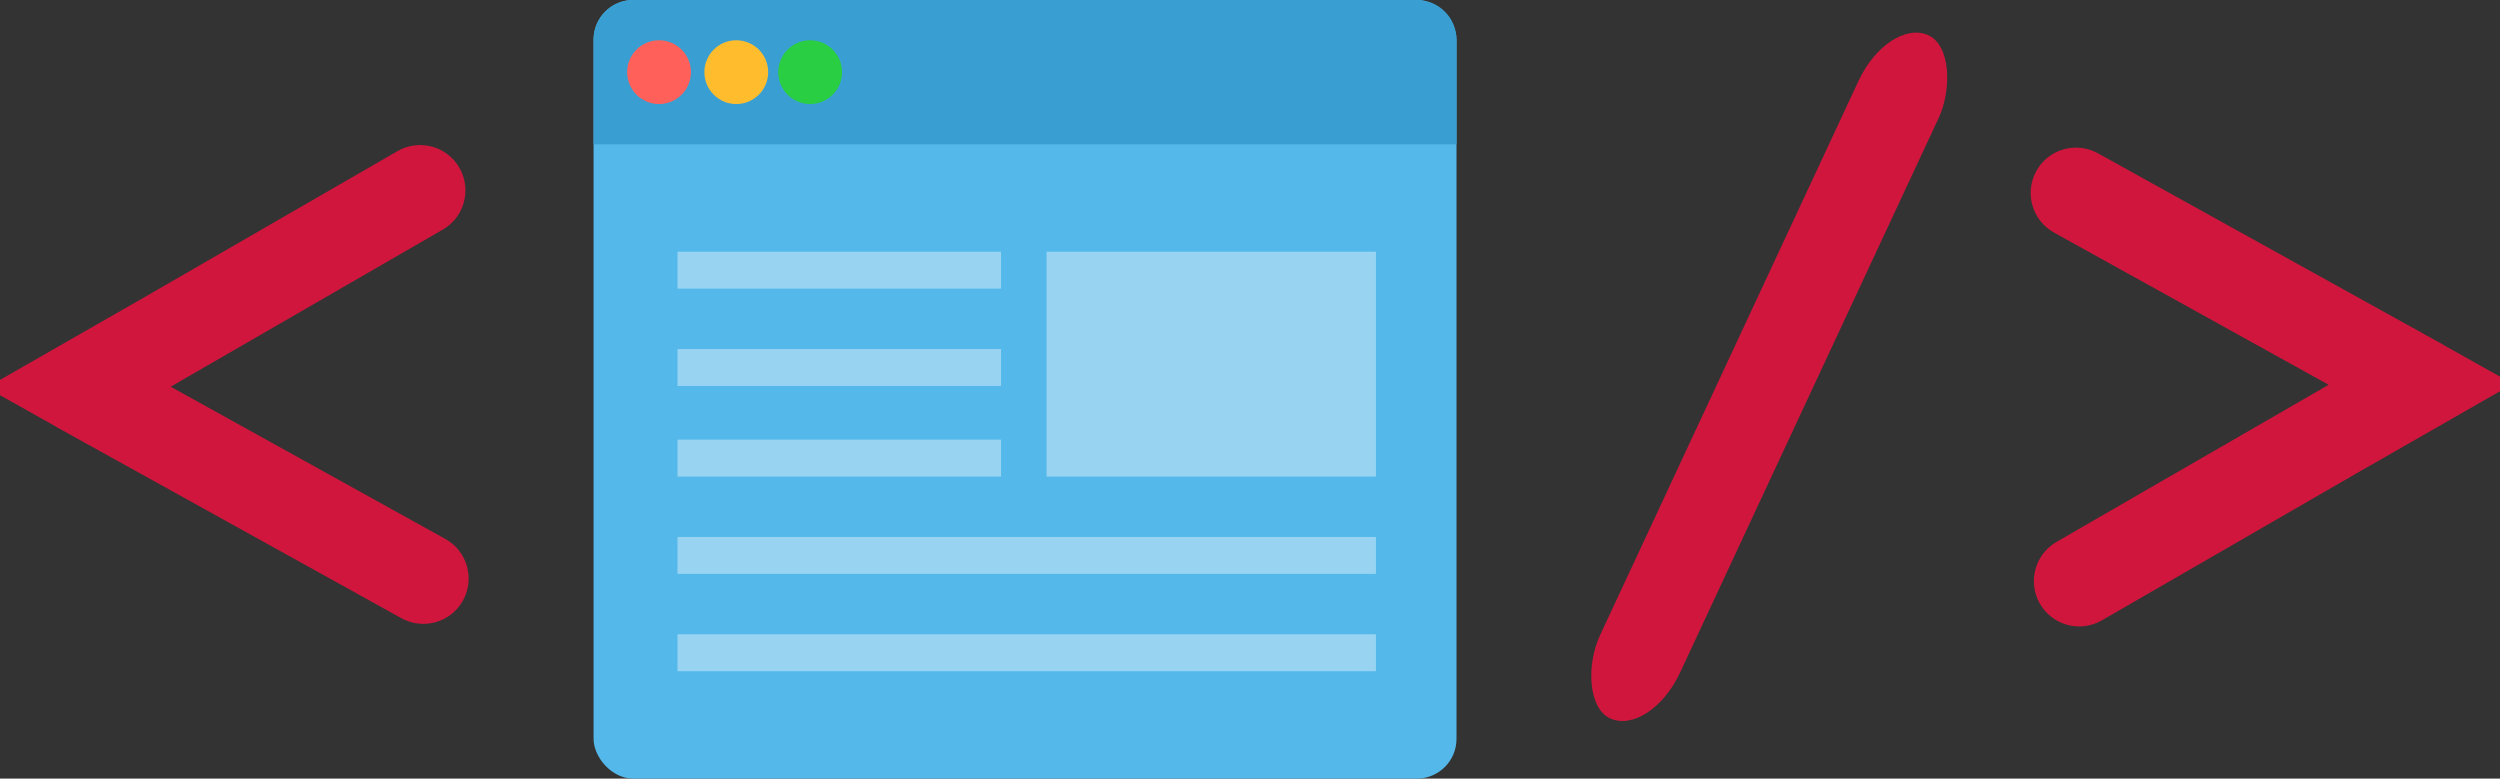 <svg xmlns="http://www.w3.org/2000/svg" xmlns:xlink="http://www.w3.org/1999/xlink" width="883" height="275" version="1.1" viewBox="0 0 883 275"><rect x="0" y="0" width="883" height="275" fill="#333333" stroke="none"/><title>logo-blue</title><desc>Created with Sketch.</desc><g id="Page-1" fill="none" fill-rule="evenodd" stroke="none" stroke-width="1"><g id="logo-blue"><g id="Group-4" transform="translate(-5, 0)"><rect id="Rectangle-21" width="31.19" height="266.183" x="614.308" y="0" fill="#D1163D" rx="25" transform="translate(629.903, 133.091) rotate(25) translate(-629.903, -133.091)"/><path id="Combined-Shape" fill="#D1163D" d="M24.069,150.283 C24.395,150.496 24.731,150.698 25.077,150.89 L31.093,154.224 L35.611,156.76 L35.629,156.739 L146.767,218.344 C154.5,222.63 164.238,219.837 168.523,212.107 C172.808,204.376 170.014,194.637 162.283,190.352 L65.283,136.584 L161.389,81.097 C169.046,76.676 171.667,66.89 167.249,59.236 C162.829,51.581 153.042,48.961 145.387,53.38 L53.415,106.48 L53.422,106.461 L0.237,136.907 L24.069,150.283 Z"/><path id="Combined-Shape" fill="#D1163D" d="M746.061,151.187 C746.387,151.4 746.723,151.603 747.069,151.794 L753.084,155.129 L757.603,157.664 L757.621,157.643 L868.758,219.248 C876.492,223.534 886.23,220.741 890.514,213.011 C894.8,205.28 892.005,195.542 884.274,191.256 L787.274,137.488 L883.381,82.001 C891.038,77.58 893.659,67.794 889.24,60.14 C884.82,52.485 875.034,49.865 867.379,54.284 L775.407,107.384 L775.414,107.365 L722.229,137.812 L746.061,151.187 Z" transform="translate(807.376, 136.698) rotate(-180) translate(-807.376, -136.698)"/><g id="Group-3" transform="translate(214.652, 0)"><rect id="Rectangle-8" width="304.782" height="275" x="0" y="0" fill="#54B8EA" rx="14"/><path id="Combined-Shape" fill="#399FD2" d="M304.782,34.489 L304.782,13.995 C304.782,6.275 298.514,0 290.781,0 L14.001,0 C6.261,0 0,6.266 0,13.995 L0,34.489 L0,50.97 L304.782,50.97 L304.782,34.489 Z"/><ellipse id="Oval-7" cx="23.125" cy="25.485" fill="#FF6059" rx="11.266" ry="11.261"/><ellipse id="Oval-7" cx="50.402" cy="25.485" fill="#FFBD2E" rx="11.266" ry="11.261"/><ellipse id="Oval-7" cx="76.492" cy="25.485" fill="#29CE42" rx="11.266" ry="11.261"/><g id="Group" fill="#FFF" opacity=".4" transform="translate(29, 88)"><path id="Combined-Shape" d="M0.648,136.03 L247.32,136.03 L247.32,149.069 L0.648,149.069 L0.648,136.03 Z M0.648,101.655 L247.32,101.655 L247.32,114.694 L0.648,114.694 L0.648,101.655 Z M0.648,67.28 L114.914,67.28 L114.914,80.319 L0.648,80.319 L0.648,67.28 Z M0.648,35.28 L114.914,35.28 L114.914,48.319 L0.648,48.319 L0.648,35.28 Z M0.648,0.901 L114.914,0.901 L114.914,13.94 L0.648,13.94 L0.648,0.901 Z"/><rect id="Rectangle-14" width="116.32" height="79.418" x="131" y=".901"/></g></g></g></g></g></svg>